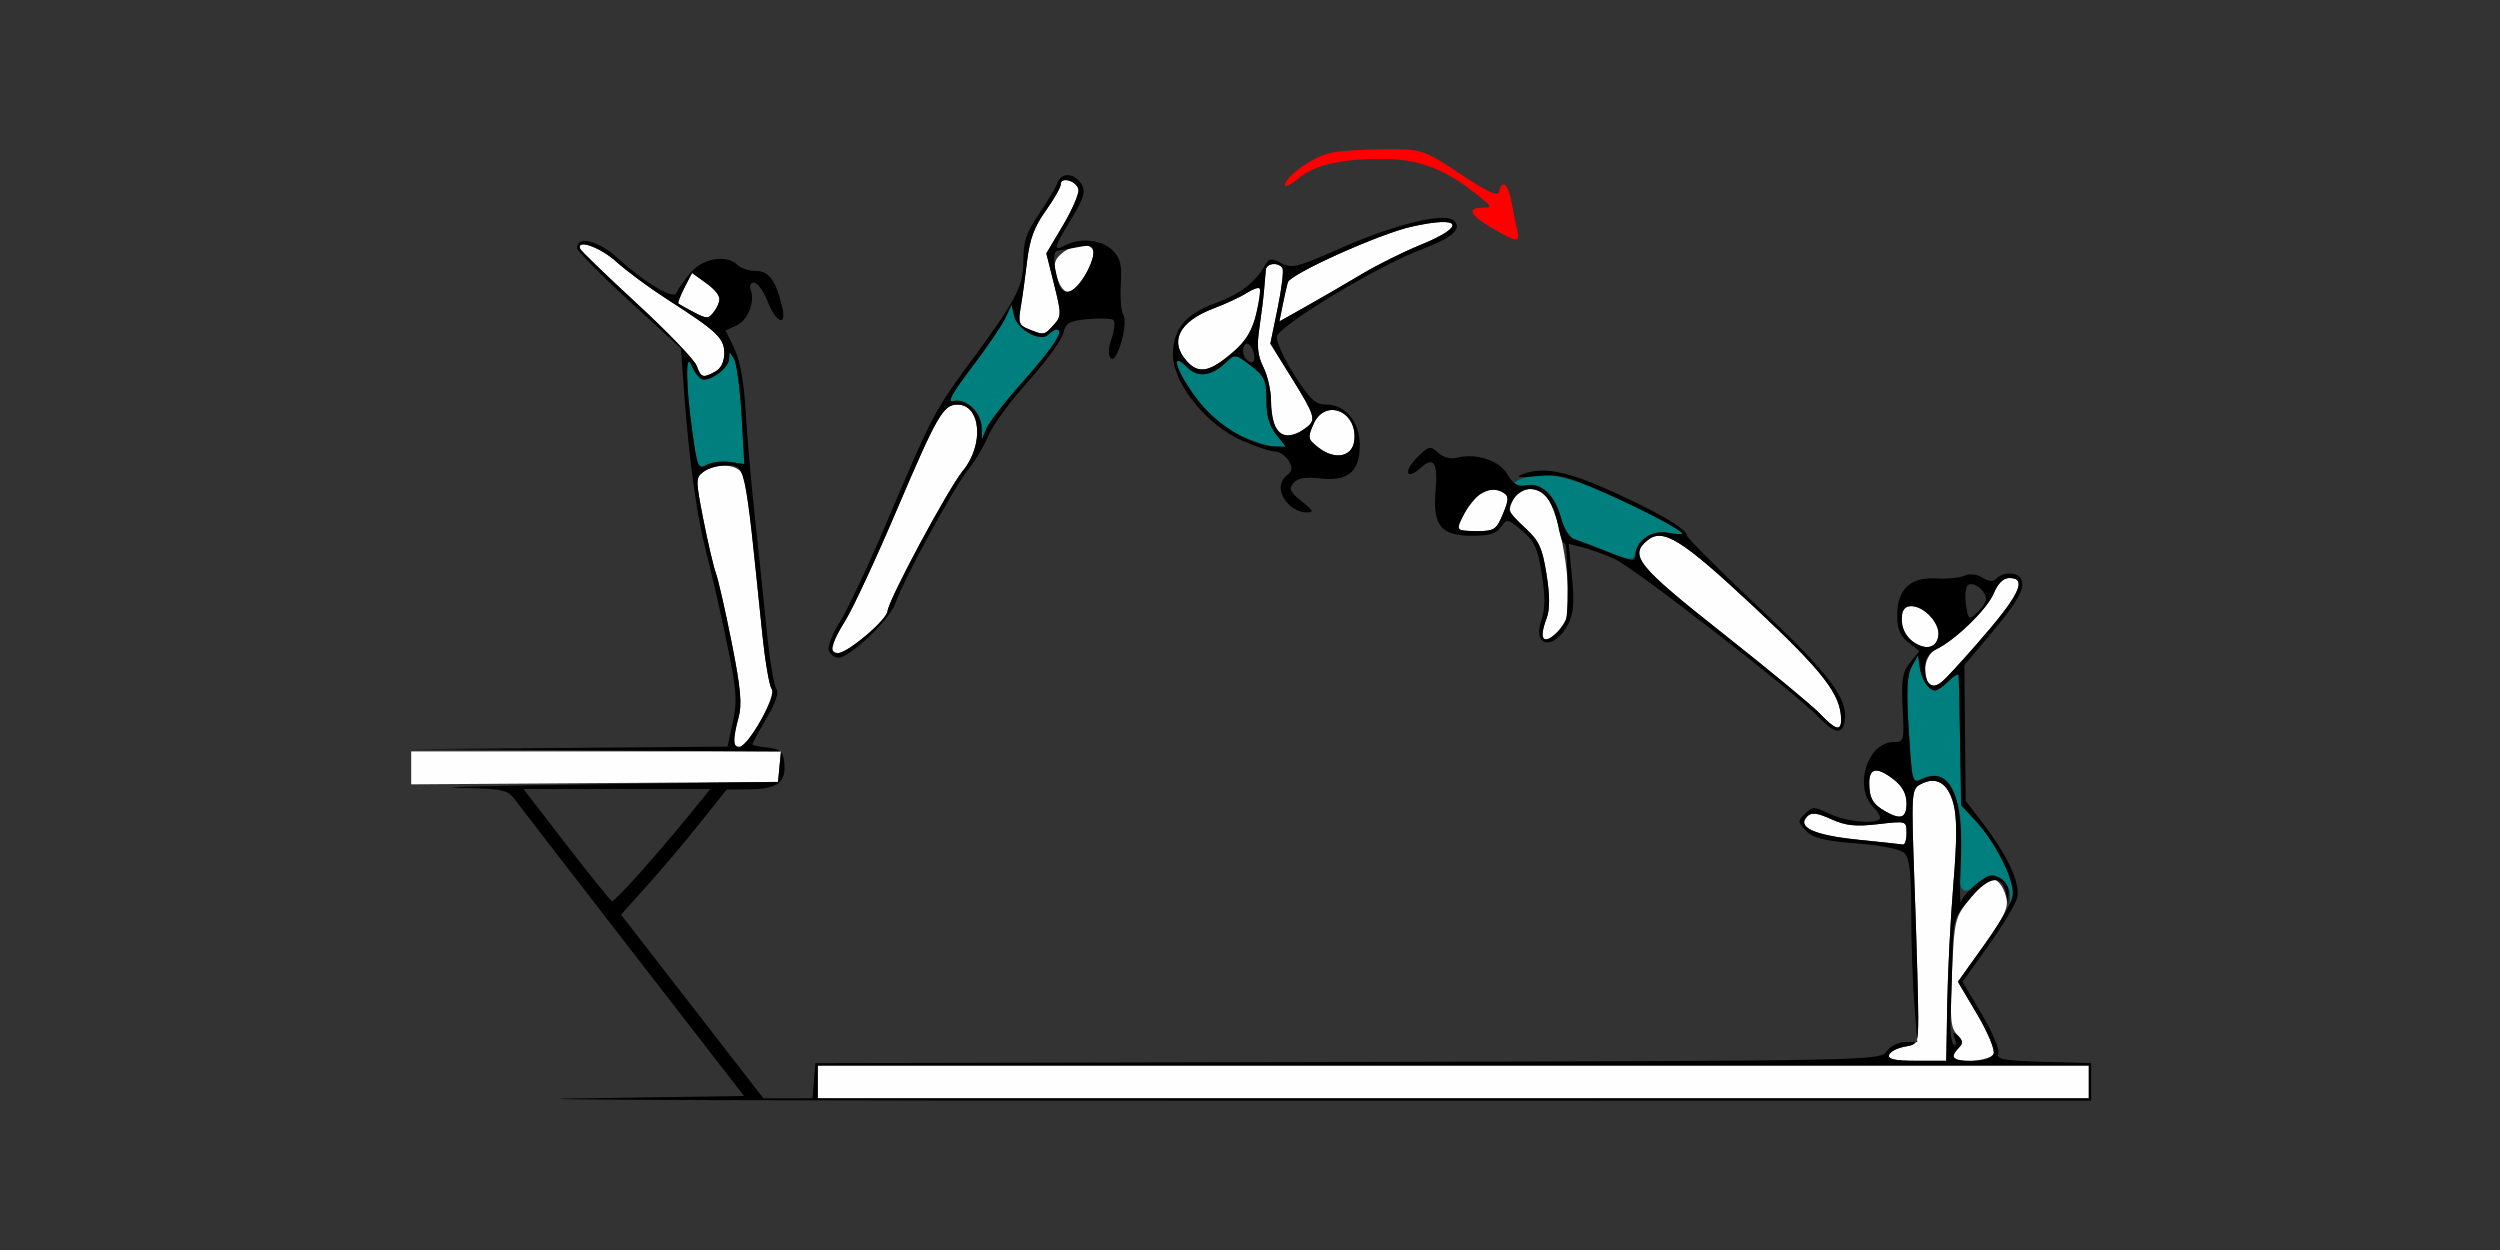 <?xml version="1.0" encoding="UTF-8" standalone="no"?>
<!-- Created with Inkscape (http://www.inkscape.org/) -->

<svg
   xmlns:dc="http://purl.org/dc/elements/1.1/"
   xmlns:cc="http://creativecommons.org/ns#"
   xmlns:rdf="http://www.w3.org/1999/02/22-rdf-syntax-ns#"
   xmlns:svg="http://www.w3.org/2000/svg"
   xmlns="http://www.w3.org/2000/svg"
   xmlns:sodipodi="http://sodipodi.sourceforge.net/DTD/sodipodi-0.dtd"
   xmlns:inkscape="http://www.inkscape.org/namespaces/inkscape"
   id="svg3426"
   version="1.1"
   inkscape:version="0.91 r13725"
   width="500"
   height="250"
   viewBox="0 0 500 250"
   sodipodi:docname="bb910602.svg">
  <rect x="0" y="0" width="500" height="250" fill="#333333" stroke="none"/>
  <defs
     id="defs3430" />
  <sodipodi:namedview
     pagecolor="#ffffff"
     bordercolor="#666666"
     borderopacity="1"
     objecttolerance="10"
     gridtolerance="10"
     guidetolerance="10"
     inkscape:pageopacity="0"
     inkscape:pageshadow="2"
     inkscape:window-width="1430"
     inkscape:window-height="825"
     id="namedview3428"
     showgrid="false"
     inkscape:zoom="0.50784925"
     inkscape:cx="135.74327"
     inkscape:cy="214.01617"
     inkscape:window-x="0"
     inkscape:window-y="0"
     inkscape:window-maximized="0"
     inkscape:current-layer="svg3426" />
  <g
     id="g3436"
     transform="translate(67.29,16.225)">
    <path
       style="fill:#fefefe"
       d="m 96.262,200.156 0,-3.281 127.103,0 127.103,0 0,3.281 0,3.281 -127.103,0 -127.103,0 0,-3.281 z m 214.252,-5.391 c 0.214,-0.645 1.616,-1.389 3.115,-1.654 2.655,-0.47 2.727,-0.63 2.727,-6.094 0,-3.086 -0.322,-14.558 -0.716,-25.492 -0.701,-19.463 -0.675,-19.903 1.204,-20.911 3.094,-1.661 5.439,-0.269 6.556,3.89 0.726,2.706 0.722,7.241 -0.015,16.115 -0.564,6.792 -1.115,17.517 -1.224,23.832 l -0.197,11.483 -5.919,0.002 c -4.32,9.4e-4 -5.814,-0.315 -5.53,-1.17 z m 12.851,0.422 c 0,-0.412 0.508,-1.259 1.128,-1.882 0.881,-0.884 0.797,-1.464 -0.385,-2.649 -1.284,-1.288 -1.436,-3.166 -1.005,-12.415 0.499,-10.696 0.568,-10.971 3.718,-14.882 1.766,-2.191 3.497,-3.978 3.848,-3.97 1.445,0.033 2.722,1.537 3.293,3.879 0.495,2.03 -0.338,3.807 -4.533,9.672 l -5.139,7.186 3.845,6.493 c 2.121,3.581 3.603,7.126 3.305,7.906 -0.568,1.485 -8.076,2.101 -8.076,0.663 z m -19.159,-43.485 c -8.719,-0.889 -12.193,-2.503 -10.038,-4.665 0.84,-0.842 1.96,-0.71 4.778,0.564 2.906,1.315 4.88,1.525 9.377,1.002 5.68,-0.661 5.696,-0.656 5.696,1.773 0,1.34 -0.315,2.379 -0.701,2.31 -0.386,-0.07 -4.486,-0.512 -9.112,-0.983 z m 5.607,-5.636 c -2.551,-1.451 -3.24,-2.652 -3.257,-5.677 -0.017,-3.113 1.6,-3.318 5,-0.635 1.658,1.309 2.462,2.839 2.462,4.688 0,2.934 -1.133,3.372 -4.206,1.624 z m -294.86,-8.713 0,-3.292 36.975,0 36.975,0 -0.293,3.047 -0.293,3.047 -36.682,0.245 -36.682,0.245 0,-3.292 z m 64.491,-5.402 c 0.003,-0.645 0.433,-2.715 0.955,-4.601 0.753,-2.72 0.474,-5.826 -1.35,-15.023 -1.265,-6.377 -2.687,-12.638 -3.161,-13.914 -0.474,-1.276 -1.599,-6.088 -2.501,-10.692 -1.575,-8.044 -1.573,-8.42 0.048,-9.609 2.42,-1.775 6.708,-1.552 7.732,0.403 0.473,0.902 1.341,6.281 1.93,11.953 0.589,5.672 1.525,14.742 2.082,20.156 0.556,5.414 1.393,10.319 1.86,10.899 1.045,1.301 -4.632,11.601 -6.395,11.601 -0.663,0 -1.203,-0.527 -1.2,-1.172 z m 217.226,-5.466 c -1.51,-1.588 -10.21,-8.781 -19.334,-15.984 -17.123,-13.518 -18.822,-15.602 -15.185,-18.63 3.132,-2.607 6.866,-0.28 21.429,13.352 13.903,13.015 17.354,17.497 17.354,22.541 0,2.336 -1.159,1.989 -4.264,-1.279 z m 21.71,-6.175 c -1.492,-1.497 -0.562,-5.665 1.48,-6.627 3.801,-1.79 10.265,-8.044 11.583,-11.207 0.848,-2.037 1.931,-3.104 3.149,-3.104 3.711,0 1.984,3.518 -6.444,13.125 -7.625,8.691 -8.33,9.255 -9.768,7.812 z M 99.065,113.285 c 0,-0.599 1.218,-3.025 2.707,-5.391 1.489,-2.365 6.176,-12.453 10.415,-22.416 7.894,-18.553 9.185,-20.791 11.991,-20.791 4.705,0 5.403,8.006 1.149,13.183 -2.991,3.64 -15.012,26.037 -15.107,28.145 -0.073,1.634 -7.972,8.359 -9.817,8.359 -0.736,0 -1.338,-0.49 -1.338,-1.09 z M 315.187,111.999 C 312.381,110.024 312.214,105 314.953,105 c 2.608,0 5.781,3.452 5.431,5.907 -0.366,2.568 -2.472,3.011 -5.198,1.092 z m -74.065,-1.313 c 0,-0.482 0.423,-1.993 0.94,-3.358 0.637,-1.68 0.62,-4.493 -0.052,-8.714 -0.839,-5.269 -1.491,-6.691 -4.211,-9.191 -3.564,-3.274 -3.632,-3.459 -2.251,-6.047 1.333,-2.498 5.208,-2.33 6.85,0.296 2.89,4.625 5.134,20.868 3.351,24.261 -1.642,3.125 -4.626,4.901 -4.626,2.753 z M 224.299,89.485 c 0,-1.507 3.065,-6.121 4.621,-6.957 2.159,-1.159 2.933,-1.184 4.56,-0.15 1.017,0.647 0.984,1.396 -0.186,4.204 C 231.989,89.717 231.557,90 228.085,90 c -2.082,0 -3.786,-0.232 -3.786,-0.515 z M 196.36,73.256 c -2.096,-1.639 -2.156,-1.936 -0.94,-4.691 2.3,-5.212 8.825,-2.568 8.154,3.304 -0.378,3.316 -3.885,3.99 -7.214,1.386 z m -8.453,-3.775 c -0.545,-1.022 -0.991,-3.509 -0.991,-5.526 0,-2.017 -0.684,-5.043 -1.52,-6.724 -1.161,-2.334 -1.352,-4.197 -0.81,-7.878 0.391,-2.652 0.815,-6.087 0.943,-7.634 0.128,-1.547 0.282,-3.34 0.342,-3.984 0.127,-1.348 2.548,-1.586 3.324,-0.327 0.286,0.465 -0.14,4.05 -0.947,7.966 l -1.468,7.121 4.273,6.878 c 4.601,7.404 4.896,8.335 3.105,9.772 -2.615,2.099 -5.236,2.24 -6.252,0.336 z M 72.037,56.914 C 71.589,55.733 66.237,50.164 60.144,44.54 54.051,38.915 48.925,33.976 48.754,33.563 c -0.863,-2.078 4.031,-0.339 7.246,2.575 2.018,1.829 6.54,5.172 10.049,7.429 10.132,6.517 11.521,7.824 11.521,10.847 0,1.718 -0.661,3.063 -1.808,3.679 -2.513,1.349 -2.803,1.258 -3.726,-1.178 z m 98.13,-0.801 c -3.692,-3.975 -1.703,-8.01 5.251,-10.65 2.469,-0.937 5.448,-2.326 6.62,-3.086 1.173,-0.76 2.336,-1.177 2.586,-0.926 0.25,0.25 -0.043,2.522 -0.651,5.049 -0.795,3.304 -2.045,5.414 -4.455,7.516 -4.754,4.147 -6.984,4.647 -9.352,2.097 z m -31.717,-6.492 c -1.943,-0.78 -2.132,-1.302 -1.599,-4.394 0.333,-1.93 0.91,-6.107 1.284,-9.282 0.507,-4.318 1.441,-6.839 3.702,-9.997 1.663,-2.323 3.023,-4.712 3.023,-5.31 0,-1.628 3.205,-0.692 3.536,1.032 0.158,0.821 -1.222,4.033 -3.066,7.138 l -3.353,5.646 1.562,6.238 c 1.483,5.921 1.477,6.332 -0.105,8.086 -1.866,2.068 -1.915,2.076 -4.983,0.844 z M 71.495,46.229 c -1.542,-0.812 -2.94,-1.592 -3.106,-1.734 -0.166,-0.142 0.378,-1.578 1.21,-3.192 l 1.512,-2.934 2.762,1.973 c 3.016,2.155 3.381,3.488 1.594,5.831 -1.069,1.402 -1.406,1.406 -3.972,0.055 z M 189.22,44.893 c 0.352,-1.746 0.822,-3.837 1.046,-4.646 0.458,-1.657 18.224,-9.663 24.687,-11.125 10.149,-2.295 11.181,-0.151 1.769,3.673 -3.336,1.355 -8.568,3.96 -11.627,5.789 -3.059,1.828 -8.027,4.71 -11.038,6.404 l -5.476,3.08 0.639,-3.174 z m -45.16,-5.752 c -0.709,-2.533 -0.539,-3.323 1.011,-4.688 1.025,-0.902 2.869,-1.641 4.097,-1.641 1.505,0 2.232,0.535 2.229,1.641 -0.006,2.434 -3.498,7.734 -5.096,7.734 -0.769,0 -1.77,-1.36 -2.242,-3.047 z"
       id="path3446"
       inkscape:connector-curvature="0" />
    <path
       style="fill:#007f7f"
       d="m 334.707,162.455 c -0.07,-1.142 -1.008,-2.549 -2.085,-3.127 -1.614,-0.866 -2.34,-0.691 -4.136,1.003 -3.411,3.214 -4.45,1.654 -3.725,-5.591 1.11,-11.089 -2.42,-18.015 -7.729,-15.165 -1.838,0.986 -1.917,0.689 -2.558,-9.614 -0.507,-8.146 -0.37,-11.157 0.589,-12.875 l 1.251,-2.242 0.344,2.344 c 0.374,2.547 1.781,4.688 3.083,4.688 0.451,0 1.661,-0.844 2.689,-1.875 1.028,-1.031 1.925,-1.559 1.993,-1.172 0.068,0.387 0.208,6.398 0.311,13.359 0.187,12.592 0.202,12.671 2.92,15.559 3.902,4.144 8.061,12.199 7.583,14.686 l -0.404,2.099 -0.127,-2.076 z m -80.501,-68.392 c -2.827,-1.143 -5.847,-2.267 -6.712,-2.498 -0.882,-0.235 -2.008,-2.045 -2.566,-4.125 -1.264,-4.708 -3.918,-7.192 -7.045,-6.593 -2.93,0.562 -3.158,-0.73 -0.266,-1.507 4.46,-1.199 8.245,-0.456 16.581,3.256 8.23,3.664 14.961,7.221 14.961,7.906 0,0.174 -1.372,0.094 -3.048,-0.179 -3.139,-0.511 -5.708,1.241 -6.435,4.388 -0.283,1.227 -1.061,1.134 -5.47,-0.648 z M 71.163,70.038 c -1.301,-9.339 -1.375,-16.248 -0.141,-13.181 0.445,1.107 1.278,2.304 1.851,2.659 1.458,0.904 5.626,-2.035 5.66,-3.991 0.027,-1.513 0.091,-1.511 0.988,0.033 0.528,0.909 1.205,6.013 1.506,11.342 l 0.547,9.689 -2.829,-0.417 c -1.556,-0.229 -3.657,0.028 -4.67,0.572 -1.729,0.928 -1.906,0.52 -2.912,-6.706 z M 180.713,70.827 c -3.435,-1.567 -5.895,-3.643 -8.645,-7.297 -4.152,-5.516 -5.482,-9.861 -1.927,-6.295 2.156,2.163 4.869,1.808 7.807,-1.02 1.728,-1.663 1.872,-1.643 4.907,0.678 2.771,2.12 3.126,2.897 3.126,6.842 0,3.082 0.595,5.209 1.937,6.92 l 1.937,2.47 -2.171,-0.054 c -1.194,-0.03 -4.331,-1.04 -6.972,-2.244 z m -51.682,-1.541 c -0.075,-3.063 -3.12,-5.932 -5.605,-5.28 -1.373,0.36 -0.393,-1.456 3.695,-6.842 3.06,-4.033 6.086,-8.482 6.725,-9.888 l 1.161,-2.556 0.527,2.25 c 0.643,2.746 5.263,5.294 6.801,3.751 0.566,-0.568 1.353,-1.033 1.748,-1.033 1.606,0 -0.792,3.665 -6.844,10.461 -3.517,3.949 -6.789,8.168 -7.271,9.375 l -0.877,2.195 -0.059,-2.433 z"
       id="path3442"
       inkscape:connector-curvature="0" />
    <path
       style="fill:#fe0000"
       d="m 231.075,29.367 c -4.393,-2.566 -5.077,-4.052 -1.869,-4.059 1.99,-0.004 1.953,-0.127 -0.701,-2.293 -6.259,-5.107 -11.568,-7.285 -18.079,-7.418 -8.906,-0.182 -14.659,1.028 -17.898,3.762 -1.544,1.304 -2.808,1.948 -2.808,1.433 0,-1.738 5.635,-5.711 9.14,-6.445 1.912,-0.4 6.842,-0.725 10.954,-0.723 7.45,0.005 7.503,0.023 14.953,4.944 5.679,3.751 7.549,4.593 7.779,3.498 0.542,-2.588 1.812,-1.518 2.461,2.074 0.349,1.934 0.862,4.465 1.14,5.625 0.621,2.595 -0.035,2.544 -5.072,-0.398 z"
       id="path3440"
       inkscape:connector-curvature="0" />
    <path
       style="fill:#000000"
       d="M 47.998,203.457 81.51,202.969 59.68,174.777 C 47.674,159.271 37.015,145.455 35.993,144.074 c -1.787,-2.417 -2.227,-2.519 -11.682,-2.729 -5.404,-0.12 6.787,-0.436 27.091,-0.703 l 36.916,-0.485 0.293,-3.047 0.293,-3.047 -37.209,-0.222 -37.209,-0.222 31.863,-0.259 31.863,-0.259 1.066,-4.91 C 80.201,123.943 80.044,121.828 78.114,112.5 76.888,106.57 75.004,98.288 73.927,94.095 71.964,86.447 70.488,75.594 69.452,61.177 l -0.556,-7.73 -10.383,-9.51 c -5.71,-5.231 -10.383,-9.979 -10.383,-10.552 0,-2.55 4.267,-1.494 8.134,2.013 5.577,5.058 11.264,8.415 11.754,6.939 0.211,-0.636 1.433,-2.406 2.714,-3.934 2.524,-3.009 7.294,-3.815 9.506,-1.606 0.646,0.645 2.297,1.172 3.67,1.172 2.595,0 4.016,1.967 5.247,7.266 0.93,4.002 -1.239,3.133 -2.924,-1.172 -0.808,-2.062 -2.022,-3.75 -2.699,-3.75 -0.711,0 -1.003,0.595 -0.692,1.408 0.92,2.404 -0.546,6.108 -2.831,7.153 l -2.182,0.997 1.748,3.63 c 1.146,2.38 1.92,6.626 2.246,12.33 0.273,4.785 1.091,14.185 1.816,20.888 0.725,6.703 1.802,17.039 2.394,22.969 0.591,5.93 1.467,11.264 1.947,11.855 0.574,0.706 -0.098,2.726 -1.964,5.901 -1.56,2.655 -2.837,4.992 -2.837,5.195 0,0.202 1.367,0.5 3.037,0.662 2.549,0.247 3.086,0.718 3.339,2.929 0.451,3.949 -1.263,5.325 -6.724,5.398 l -4.792,0.064 -5.368,6.733 c -2.952,3.703 -7.705,9.331 -10.561,12.507 l -5.192,5.775 14.236,18.366 14.236,18.366 4.913,0 4.913,0 0.29,-3.516 0.29,-3.516 106.457,-0.238 c 105.185,-0.236 106.472,-0.261 107.763,-2.109 0.734,-1.051 2.368,-1.871 3.728,-1.871 l 2.422,0 -0.6,-7.734 c -0.33,-4.254 -0.603,-12.45 -0.606,-18.214 -0.004,-7.789 -0.346,-10.821 -1.33,-11.809 -0.823,-0.825 -4.451,-1.57 -9.577,-1.965 -6.397,-0.493 -8.666,-1.052 -10.094,-2.484 -1.733,-1.739 -1.748,-1.942 -0.255,-3.44 1.493,-1.497 1.786,-1.497 4.909,-0.004 3.236,1.548 8.939,2.14 10.033,1.042 0.3,-0.301 -0.261,-1.355 -1.246,-2.344 -4.018,-4.031 -1.207,-13.047 4.068,-13.047 2.042,0 2.108,-0.254 1.778,-6.814 -0.288,-5.712 -0.045,-7.184 1.5,-9.098 l 1.843,-2.284 -2.219,-1.751 c -1.663,-1.312 -2.219,-2.674 -2.219,-5.433 0,-5.163 2.651,-7.664 7.788,-7.347 2.142,0.132 4.686,-0.11 5.654,-0.539 1.087,-0.482 2.468,-0.335 3.615,0.383 1.331,0.834 2.141,0.876 2.867,0.148 1.438,-1.443 4.342,-1.256 4.944,0.319 0.698,1.825 -0.915,4.59 -6.601,11.314 l -4.838,5.721 0.135,13.566 0.135,13.566 3.556,4.671 c 4.991,6.557 7.429,11.912 6.718,14.755 -0.323,1.29 -2.907,5.59 -5.742,9.554 l -5.155,7.208 3.845,6.493 c 2.115,3.571 3.608,7.114 3.317,7.873 -0.44,1.15 1.064,1.425 9.01,1.647 l 9.538,0.267 0,3.75 0,3.75 -168.224,0.019 c -92.523,0.011 -153.144,-0.2 -134.712,-0.469 z m 302.469,-3.3 0,-3.281 -127.103,0 -127.103,0 0,3.281 0,3.281 127.103,0 127.103,0 0,-3.281 z m -28.307,-15.705 c 0.109,-6.315 0.659,-17.04 1.224,-23.832 0.737,-8.874 0.742,-13.409 0.015,-16.115 -1.116,-4.159 -3.462,-5.551 -6.556,-3.89 -1.879,1.009 -1.904,1.448 -1.204,20.911 0.394,10.935 0.716,22.406 0.716,25.492 0,5.464 -0.071,5.624 -2.727,6.094 -1.5,0.265 -2.902,1.01 -3.115,1.654 -0.284,0.855 1.21,1.171 5.53,1.17 l 5.919,-0.002 0.197,-11.483 z m 9.28,10.073 c 0.298,-0.779 -1.184,-4.325 -3.305,-7.906 l -3.845,-6.493 5.155,-7.208 c 2.835,-3.964 5.426,-8.292 5.758,-9.618 0.719,-2.874 -3.14,-10.87 -7.465,-15.464 l -2.817,-2.993 -0.188,-12.656 c -0.103,-6.961 -0.243,-12.973 -0.311,-13.359 -0.068,-0.387 -0.965,0.141 -1.993,1.172 -1.028,1.031 -2.238,1.875 -2.689,1.875 -1.302,0 -2.709,-2.14 -3.083,-4.688 l -0.344,-2.344 -1.251,2.242 c -0.958,1.716 -1.097,4.725 -0.592,12.83 0.659,10.587 0.66,10.588 2.789,9.614 5.554,-2.538 8.213,3.465 7.606,17.171 -0.214,4.822 -0.187,8.135 0.059,7.361 0.246,-0.773 1.666,-2.377 3.154,-3.564 2.191,-1.747 3.067,-1.964 4.603,-1.139 1.115,0.598 1.845,1.875 1.77,3.095 l -0.127,2.076 -0.395,-2.03 c -0.747,-3.845 -3.303,-3.559 -7.059,0.788 -3.408,3.946 -3.507,4.268 -3.68,12.023 -0.098,4.383 -0.264,9.976 -0.369,12.429 -0.105,2.453 0.179,4.69 0.632,4.971 0.453,0.281 0.556,-0.25 0.229,-1.179 -0.486,-1.381 -0.364,-1.475 0.665,-0.517 0.979,0.911 1.01,1.422 0.138,2.297 -1.935,1.941 -1.246,2.625 2.646,2.625 2.495,0 3.95,-0.477 4.308,-1.413 z M 60.825,158.203 c 2.87,-3.222 7.185,-8.285 9.59,-11.249 l 4.372,-5.391 -18.7,0 -18.7,0 8.643,11.21 c 4.753,6.166 8.853,11.228 9.11,11.249 0.257,0.021 2.815,-2.597 5.685,-5.82 z m 253.193,-7.826 c 0,-2.429 -0.016,-2.434 -5.696,-1.773 -4.497,0.524 -6.471,0.313 -9.377,-1.002 -2.818,-1.274 -3.938,-1.407 -4.778,-0.564 -2.155,2.162 1.319,3.776 10.038,4.665 4.626,0.471 8.727,0.914 9.112,0.983 0.386,0.07 0.701,-0.97 0.701,-2.31 z m 0,-5.934 c 0,-1.848 -0.804,-3.379 -2.462,-4.688 -3.4,-2.683 -5.017,-2.478 -5,0.635 0.017,3.024 0.706,4.226 3.257,5.677 3.072,1.748 4.206,1.31 4.206,-1.624 z M 84.868,127.853 c 1.936,-3.381 2.715,-5.651 2.171,-6.328 -0.466,-0.581 -1.303,-5.485 -1.86,-10.899 -3.626,-35.282 -3.288,-33.75 -7.463,-33.75 -1.426,0 -3.352,0.557 -4.28,1.238 -1.622,1.19 -1.624,1.565 -0.048,9.609 0.902,4.604 2.027,9.416 2.501,10.692 0.474,1.276 1.896,7.538 3.161,13.914 1.824,9.197 2.103,12.303 1.35,15.023 -2.124,7.672 0.213,7.934 4.469,0.501 z m 236.168,-7.632 c 0.519,-0.379 3.719,-3.853 7.111,-7.72 8.428,-9.607 10.155,-13.125 6.444,-13.125 -1.218,0 -2.301,1.067 -3.149,3.104 -1.317,3.163 -7.781,9.417 -11.583,11.207 -1.41,0.664 -2.103,1.816 -2.103,3.496 0,3.441 1.203,4.555 3.279,3.038 z m -0.652,-9.313 C 320.735,108.452 317.561,105 314.953,105 c -1.446,0 -1.869,0.625 -1.869,2.759 0,4.829 6.652,7.697 7.3,3.148 z m 9.522,-7.344 c 0,-1.695 -2.738,-3.702 -3.678,-2.695 -0.437,0.468 -0.579,2.241 -0.315,3.941 0.459,2.958 0.555,3.022 2.236,1.495 0.966,-0.877 1.757,-2.111 1.757,-2.741 z M 78.745,76.173 l 2.829,0.417 -0.547,-9.689 C 80.726,61.571 80.048,56.468 79.521,55.559 78.624,54.015 78.56,54.012 78.533,55.525 c -0.034,1.956 -4.202,4.895 -5.66,3.991 -0.573,-0.355 -1.406,-1.552 -1.851,-2.659 -1.234,-3.068 -1.16,3.841 0.141,13.181 1.007,7.227 1.184,7.634 2.912,6.706 1.012,-0.543 3.114,-0.801 4.67,-0.572 z M 75.762,58.092 c 1.147,-0.616 1.808,-1.961 1.808,-3.679 0,-3.023 -1.389,-4.33 -11.521,-10.847 -3.509,-2.257 -8.031,-5.6 -10.049,-7.429 -3.215,-2.914 -8.109,-4.653 -7.246,-2.575 0.171,0.413 5.297,5.352 11.39,10.977 6.093,5.625 11.445,11.193 11.893,12.375 0.923,2.436 1.212,2.527 3.726,1.178 z m 0.873,-14.614 c 0,-0.64 -1.243,-2.051 -2.762,-3.136 l -2.762,-1.973 -1.512,2.934 c -0.832,1.614 -1.376,3.05 -1.21,3.192 0.166,0.142 1.564,0.922 3.106,1.734 2.566,1.351 2.903,1.346 3.972,-0.055 0.643,-0.842 1.168,-2.055 1.168,-2.695 z M 296.684,127.434 c -4.686,-4.94 -37.122,-30.11 -41.077,-31.877 -2.056,-0.918 -4.955,-1.973 -6.442,-2.343 l -2.704,-0.673 0.653,6.645 c 0.502,5.11 0.325,7.28 -0.766,9.397 -2.769,5.371 -7.258,4.673 -5.345,-0.831 0.756,-2.177 0.774,-4.73 0.065,-9.186 -0.824,-5.176 -1.463,-6.573 -3.959,-8.664 -2.865,-2.399 -3.022,-2.426 -4.207,-0.729 -0.914,1.309 -2.385,1.764 -5.706,1.764 -6.292,0 -7.945,-1.999 -7.373,-8.916 0.481,-5.815 -0.356,-7.077 -3.064,-4.619 -2.842,2.58 -3.403,0.65 -0.622,-2.14 2.329,-2.336 2.592,-2.396 4.191,-0.945 1.036,0.94 2.513,1.336 3.763,1.009 3.823,-1.003 8.46,0.515 10.104,3.308 1.183,2.009 2.074,2.523 3.802,2.192 2.995,-0.574 5.688,1.979 6.917,6.558 0.539,2.007 1.694,3.895 2.566,4.194 0.873,0.3 4.005,1.494 6.96,2.655 4.905,1.926 5.374,1.969 5.374,0.49 0,-2.782 3.341,-5.038 6.517,-4.401 1.556,0.312 2.829,0.407 2.829,0.211 0,-0.697 -8.069,-4.946 -16.09,-8.472 -7.127,-3.133 -8.764,-3.515 -13.084,-3.053 -3.089,0.33 -4.238,0.23 -3.069,-0.269 3.981,-1.696 8.739,-0.886 17.405,2.966 9.614,4.273 15.772,7.85 15.772,9.162 0,0.465 6.414,6.88 14.252,14.255 14.112,13.277 17.979,18.348 17.33,22.723 -0.427,2.881 -1.989,2.752 -4.992,-0.413 z m 4.25,0.332 c 0,-5.044 -3.451,-9.526 -17.354,-22.541 -14.563,-13.632 -18.297,-15.959 -21.429,-13.352 -3.637,3.028 -1.938,5.112 15.185,18.63 9.124,7.203 17.824,14.396 19.334,15.984 3.106,3.268 4.264,3.615 4.264,1.279 z m -56.609,-17.676 c 0.808,-0.81 1.551,-1.97 1.652,-2.578 0.475,-2.863 0.214,-15.399 -0.315,-15.078 -0.329,0.2 -0.886,-1.215 -1.237,-3.144 -0.901,-4.948 -2.926,-7.726 -5.629,-7.726 -1.992,0 -4.217,2.251 -4.217,4.265 0,0.351 1.448,1.969 3.219,3.596 2.721,2.5 3.372,3.922 4.211,9.191 0.672,4.221 0.689,7.034 0.052,8.714 -1.673,4.415 -0.641,5.674 2.264,2.761 z M 233.294,86.583 c 1.17,-2.809 1.203,-3.558 0.186,-4.204 -2.574,-1.637 -5.752,-0.062 -7.77,3.853 C 223.782,89.971 223.8,90 228.085,90 c 3.472,0 3.904,-0.283 5.209,-3.417 z M 98.47,113.909 c -0.295,-0.772 0.728,-3.409 2.273,-5.859 1.546,-2.451 5.847,-11.628 9.558,-20.393 8.674,-20.487 9.375,-21.831 16.211,-31.092 9.547,-12.935 10.871,-15.458 10.871,-20.721 0,-3.776 0.607,-5.588 3.101,-9.253 1.705,-2.507 3.374,-5.297 3.709,-6.199 0.705,-1.901 2.606,-2.133 4.218,-0.516 1.684,1.69 1.394,3.091 -1.682,8.105 -3.281,5.348 -3.452,6.184 -0.996,4.865 2.963,-1.591 7.377,-1.132 9.488,0.986 1.576,1.581 1.893,2.885 1.651,6.797 -0.165,2.662 0.054,5.401 0.487,6.086 1.077,1.706 -1.255,9.939 -2.471,8.72 -0.597,-0.599 -0.545,-1.981 0.148,-3.976 0.585,-1.682 0.742,-3.332 0.35,-3.666 -0.392,-0.334 -2.675,-0.427 -5.073,-0.205 -3.791,0.35 -4.441,0.727 -4.982,2.89 -0.342,1.368 -3.492,5.676 -7,9.573 -3.508,3.897 -7.067,8.749 -7.91,10.783 -0.843,2.034 -2.713,5.177 -4.155,6.985 -2.93,3.673 -12.938,22.078 -14.529,26.722 -1.1,3.208 -9.073,10.773 -11.355,10.773 -0.756,0 -1.616,-0.632 -1.911,-1.404 z m 7.482,-3.049 c 2.315,-1.934 4.237,-4.113 4.269,-4.844 0.095,-2.109 12.116,-24.505 15.107,-28.145 4.254,-5.177 3.557,-13.183 -1.149,-13.183 -2.806,0 -4.097,2.238 -11.991,20.791 -4.239,9.963 -8.926,20.051 -10.415,22.416 -4.671,7.421 -2.771,8.769 4.179,2.965 z m 31.287,-50.711 c 6.053,-6.796 8.45,-10.461 6.844,-10.461 -0.395,0 -1.182,0.465 -1.748,1.033 -1.538,1.543 -6.158,-1.005 -6.801,-3.751 l -0.527,-2.25 -1.161,2.556 c -0.639,1.406 -3.665,5.855 -6.725,9.888 -4.087,5.386 -5.068,7.202 -3.695,6.842 2.485,-0.652 5.531,2.217 5.605,5.28 l 0.059,2.433 0.877,-2.195 c 0.482,-1.207 3.754,-5.426 7.271,-9.375 z m 6.195,-11.371 c 1.582,-1.754 1.588,-2.165 0.105,-8.086 l -1.562,-6.238 3.353,-5.646 c 1.844,-3.105 3.224,-6.317 3.066,-7.138 -0.331,-1.725 -3.536,-2.66 -3.536,-1.032 0,0.598 -1.36,2.988 -3.023,5.31 -2.261,3.158 -3.194,5.679 -3.702,9.997 -0.373,3.176 -0.951,7.353 -1.284,9.282 -0.533,3.092 -0.344,3.613 1.599,4.394 3.069,1.233 3.118,1.224 4.983,-0.844 z m 6.109,-9.636 c 1.019,-1.676 1.854,-3.833 1.855,-4.794 0.003,-1.468 -0.482,-1.653 -3.034,-1.156 -1.671,0.325 -3.523,0.654 -4.115,0.731 -1.018,0.133 -0.922,2.751 0.243,6.625 0.771,2.561 3.02,1.935 5.051,-1.406 z m 40.789,45.395 c -1.909,-2.116 -1.978,-4.259 -0.187,-5.751 1.089,-0.906 1.137,-1.491 0.242,-2.927 -0.615,-0.987 -1.845,-1.795 -2.735,-1.795 -0.89,0 -3.906,-1.015 -6.702,-2.255 -6.987,-3.1 -13.659,-11.438 -13.66,-17.071 -7.8e-4,-5.111 2.518,-8.17 8.505,-10.33 4.81,-1.735 7.902,-4.076 9.818,-7.432 0.916,-1.603 1.298,-1.669 3.341,-0.572 2.086,1.12 3.241,0.826 12.05,-3.067 10.813,-4.778 20.776,-7.174 22.528,-5.417 1.643,1.648 -0.387,3.436 -6.492,5.721 -8.692,3.253 -28.685,15.316 -28.957,17.473 -0.129,1.021 1.459,4.493 3.527,7.716 3.142,4.895 4.192,5.859 6.379,5.859 3.818,0 6.682,3.479 6.682,8.118 0,5.298 -2.356,7.282 -7.904,6.655 -3.047,-0.344 -4.531,-0.089 -5.369,0.924 -0.958,1.158 -0.679,1.784 1.618,3.628 2.494,2.002 2.578,2.229 0.818,2.233 -1.077,0.003 -2.654,-0.767 -3.505,-1.71 z m 13.243,-12.665 c 0.67,-5.872 -5.855,-8.516 -8.154,-3.304 -1.216,2.755 -1.156,3.051 0.94,4.691 3.329,2.604 6.836,1.93 7.214,-1.386 z M 187.918,70.655 c -1.342,-1.711 -1.937,-3.838 -1.937,-6.92 0,-3.945 -0.355,-4.721 -3.126,-6.842 -3.034,-2.321 -3.179,-2.341 -4.907,-0.678 -2.938,2.828 -5.651,3.183 -7.807,1.02 -3.555,-3.566 -2.225,0.778 1.927,6.295 3.922,5.211 10.814,9.421 15.617,9.541 l 2.171,0.054 -1.937,-2.47 z m 6.241,-1.509 c 1.791,-1.437 1.495,-2.368 -3.105,-9.772 l -4.273,-6.878 1.468,-7.121 c 0.807,-3.917 1.234,-7.501 0.947,-7.966 -0.776,-1.259 -3.198,-1.021 -3.324,0.327 -0.061,0.645 -0.215,2.438 -0.342,3.984 -0.128,1.547 -0.552,4.982 -0.943,7.634 -0.542,3.681 -0.351,5.545 0.81,7.878 0.836,1.681 1.52,4.707 1.52,6.724 0,6.723 2.817,8.742 7.243,5.19 z m -14.64,-15.129 c 2.41,-2.102 3.66,-4.212 4.455,-7.516 0.608,-2.526 0.9,-4.798 0.651,-5.049 -0.25,-0.25 -1.413,0.166 -2.586,0.926 -1.173,0.76 -4.152,2.149 -6.62,3.086 -6.954,2.64 -8.944,6.674 -5.251,10.65 2.368,2.55 4.598,2.05 9.352,-2.097 z m 3.93,0.359 c -0.269,-1.031 -0.86,-1.875 -1.314,-1.875 -0.966,0 -1.109,2.216 -0.203,3.125 1.225,1.229 1.997,0.593 1.517,-1.25 z m 21.647,-15.791 c 3.059,-1.828 8.292,-4.433 11.627,-5.789 9.412,-3.824 8.379,-5.968 -1.769,-3.673 -6.463,1.462 -24.229,9.467 -24.687,11.125 -0.224,0.81 -0.695,2.9 -1.046,4.646 l -0.639,3.174 5.476,-3.08 c 3.012,-1.694 7.979,-4.576 11.038,-6.404 z"
       id="path3438"
       inkscape:connector-curvature="0" />
  </g>
</svg>
